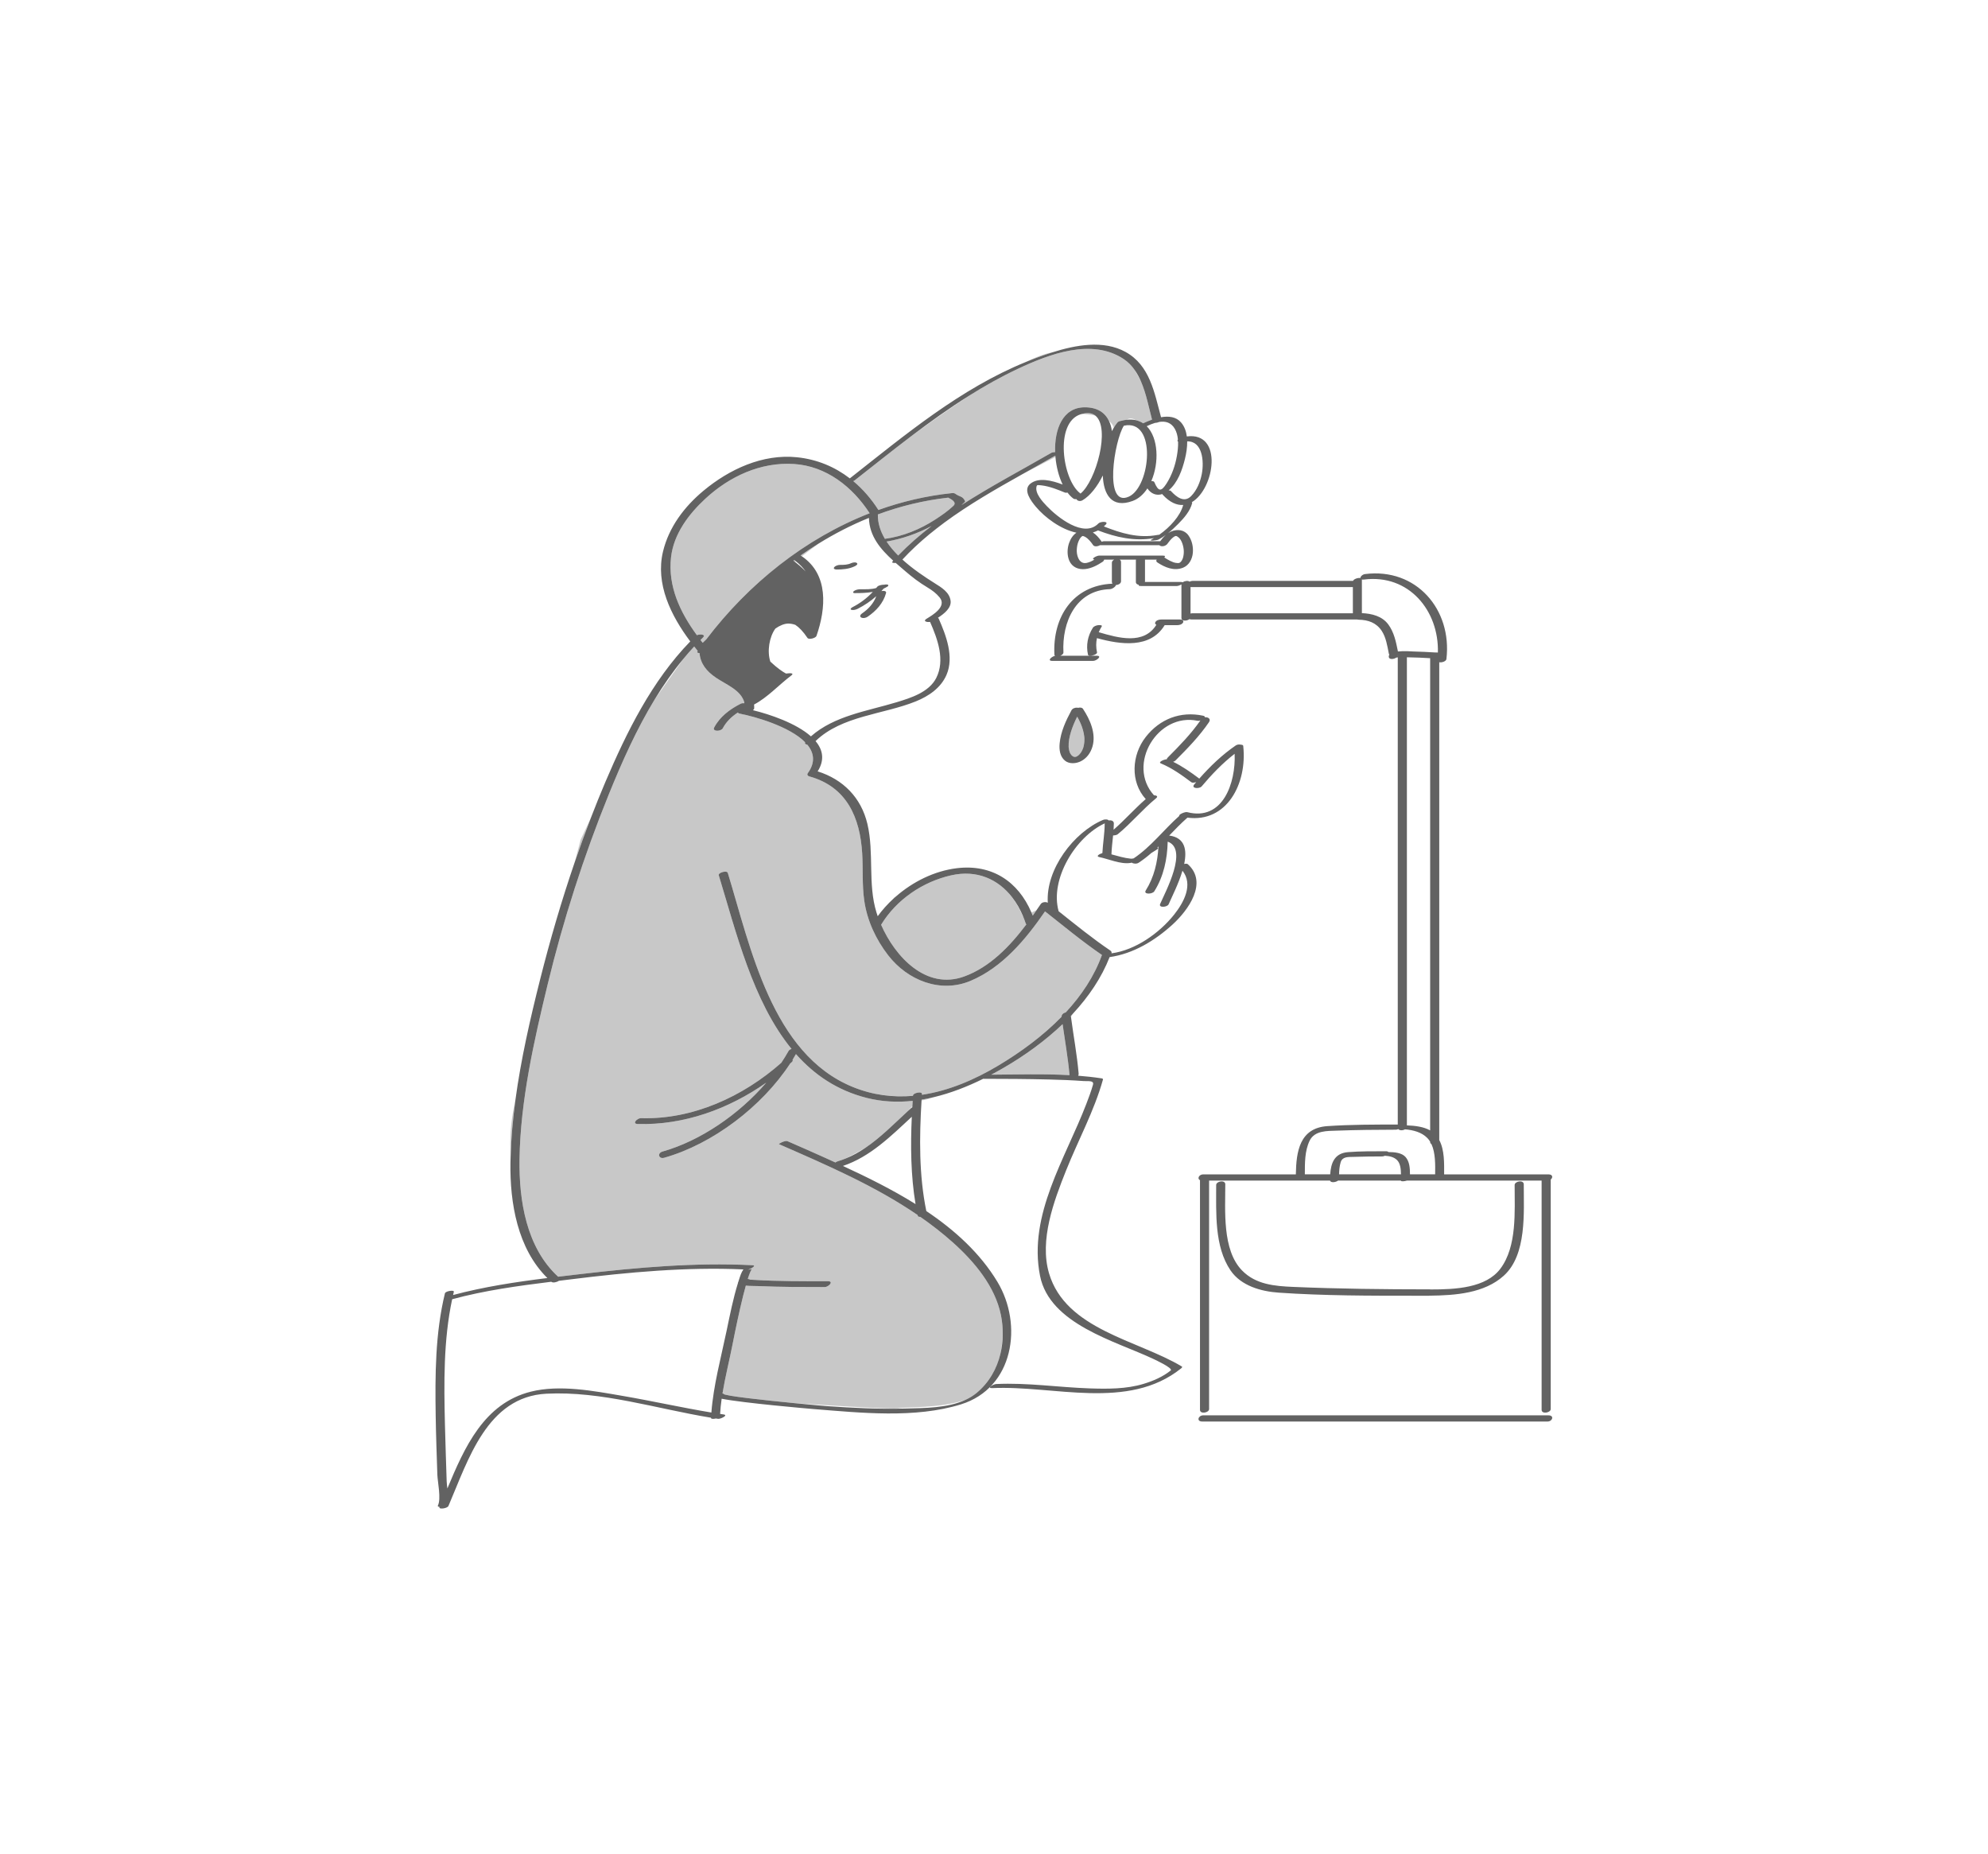 <?xml version="1.0" standalone="no"?>
<svg version="1.1" id="Layer_1" xmlns="http://www.w3.org/2000/svg" xmlns:xlink="http://www.w3.org/1999/xlink" x="0px" y="0px" width="590px" height="550px" viewBox="0 0 595.28 595.28" enable-background="new 0 0 595.28 595.28" xml:space="preserve">
<path id="color_x5F_2" fill="#c8c8c8" d="M168.133,262.696c-1.828,4.732-3.566,9.501-5.211,14.306
	c1.222-4.629,1.965-7.407,1.965-7.407L168.133,262.696z M233.482,179.86c-0.091,0.067-0.182,0.135-0.271,0.203
	c0.13,0.096,0.281,0.21,0.441,0.334c0.087-0.068,0.173-0.136,0.261-0.204C233.768,180.083,233.634,179.967,233.482,179.86z
	 M235.516,178.393c0.022,0.01,0.048,0.017,0.067,0.03c0.112,0.072,0.216,0.149,0.325,0.223c1.763-1.36,3.58-2.741,5.351-4.052
	C239.31,175.803,237.393,177.066,235.516,178.393z M281.672,167.839c-1.65,1.217-3.264,2.474-4.838,3.773L281.672,167.839z
	 M143.554,354.927c-1.202,5.612-1.484,11.194-1.183,16.538c0.174-6.034,0.72-12.108,1.538-18.18
	C143.788,353.842,143.668,354.392,143.554,354.927z M303.449,288.135c-4.504-5.785-11.297-8.898-19.59-7.023
	c-9.145,2.068-17.592,7.819-22.483,15.875c4.558,10.388,14.512,20.999,26.644,16.623c8.249-2.976,14.682-9.662,20.017-16.75
	c-0.102-0.093-0.184-0.208-0.23-0.352c-0.254-0.779-0.538-1.538-0.847-2.279l-0.072,0.032
	C306.887,294.261,305.801,291.374,303.449,288.135z M311.292,292.303l-1.631,0.725c0.144,0.338,0.296,0.668,0.431,1.016
	C310.506,293.46,310.891,292.884,311.292,292.303z M325.788,132.966c1.515,0.005,3.059,0.216,4.427,0.52
	C329.19,132.656,327.74,132.411,325.788,132.966z M257.458,166.323c-0.047,0.019-0.093,0.04-0.14,0.059
	c0.049,0.004,0.098,0.007,0.145,0.011C257.462,166.37,257.459,166.347,257.458,166.323z M265.554,288.261l-0.162,0.284
	c0.216-0.197,0.44-0.385,0.66-0.578C265.73,288.154,265.554,288.261,265.554,288.261z M252.438,154.508
	c3.089,2.577,5.792,5.705,8.072,9.267c7.557-2.705,15.44-4.561,23.562-5.408c0.53-0.055,0.837,0.005,0.984,0.124
	c0.058,0.018,0.109,0.041,0.152,0.072c1.575,1.147,2.309,0.625,3.163,2.412c0.004,0.114-0.043,0.204-0.14,0.272
	c-0.345,0.329-0.699,0.648-1.055,0.967c9.399-6.062,19.418-11.327,28.842-16.767c0.284-0.164,0.791-0.253,1.257-0.26
	c-0.246-7.317,2.423-14.373,9.512-14.384c4.075-0.006,6.532,1.74,7.797,4.396c0.843,0.661,1.307,1.43,1.552,2.123
	c0.385-0.655,0.784-1.233,1.196-1.688c0.244-0.27,0.717-0.433,1.197-0.486c0.049-0.016,0.082-0.039,0.135-0.053
	c0.584-0.147,1.137-0.236,1.671-0.293c0.018-0.013,0.034-0.028,0.052-0.041c0.873-0.654,1.936-0.357,2.855,0.186
	c0.855,0.2,1.627,0.534,2.311,0.987c0.856-0.401,1.823-0.817,2.849-1.176c-1.009-3.822-1.86-8.347-3.559-12.273
	c-0.635-1.243-1.283-2.447-1.924-3.54c-0.993-1.443-2.192-2.707-3.685-3.685c-10.218-6.701-23.783-1.578-33.854,3.152
	c-5.503,2.584-10.759,5.543-15.854,8.744c-6.353,4.206-12.804,8.781-18.392,12.862c-6.169,4.678-12.224,9.528-18.323,14.312
	C252.729,154.393,252.596,154.453,252.438,154.508z M237.717,248.876c-0.014-0.049-0.025-0.098-0.023-0.15
	c-0.023-0.11,0.008-0.242,0.126-0.406c2.535-3.505,2-6.567-0.14-9.163c-0.531-0.081-0.895-0.338-0.699-0.773
	c-5.036-5.138-16.242-8.288-21.014-9.203c-0.392-0.075-0.551-0.216-0.564-0.385c-1.999,1.297-3.748,2.936-4.882,5.084
	c-0.559,1.058-3.496,1.138-2.754-0.268c1.832-3.469,5.022-5.835,8.452-7.59c0.397-0.203,0.806-0.235,1.153-0.163
	c0.029-0.076,0.059-0.151,0.087-0.228c-1.097-4.04-5.765-5.715-9.135-8c-3.045-2.065-4.99-4.497-5.271-7.903
	c-0.554-0.004-0.926-0.173-0.631-0.591c0.023-0.033,0.047-0.064,0.07-0.097c-0.02-0.02-0.043-0.036-0.062-0.058
	c-0.366-0.445-0.73-0.902-1.094-1.362c-1.252,1.34-2.448,2.729-3.614,4.144l-9.012,12.754c-5.926,9.731-10.633,20.307-14.836,30.674
	c-8.004,19.739-14.572,40.169-19.588,60.871c-4.402,18.165-8.771,37.414-9.056,56.188c-0.2,13.292,2.175,28.363,12.401,37.762
	c2.531-0.302,5.056-0.596,7.563-0.888c18.056-2.101,36.348-3.709,54.536-2.824c0.005,0,0.01-0.001,0.015-0.001
	c0,0-0.001,0.001-0.002,0.002c0.106,0.005,0.214,0.008,0.32,0.013c1.542,0.078-0.879,1.397-1.504,1.413
	c1.884-0.047,1.337-0.654,0.732,0.894c-0.252,0.644-0.487,1.292-0.694,1.952c-0.017,0.053-0.03,0.106-0.047,0.16
	c0.214,0.021,0.414,0.062,0.582,0.134c0.065,0.028,0.114,0.06,0.162,0.092c0.443,0.03,0.888,0.045,1.315,0.07
	c7.891,0.472,15.818,0.429,23.719,0.436c1.961,0.002,0.162,1.868-1.068,1.867c-7.055-0.006-14.123,0.006-21.174-0.306
	c-1.287-0.057-2.771-0.003-4.166-0.154c-0.3,1.067-0.586,2.137-0.853,3.213c-1.292,5.229-2.4,10.503-3.439,15.788
	c-0.997,5.075-2.343,10.376-3.206,15.646c0.224,0.01,0.368,0.047,0.36,0.111c-0.077,0.62,13.009,2.031,22.74,2.983
	c14.899,1,31.558,2.007,33.362,1.646c2.458-0.492,13.616,0.1,21.713-2.763c1.227-0.581,2.381-1.278,3.424-2.14
	c4.002-3.304,6.518-7.756,7.679-12.601c0.398-1.987,0.652-4.071,0.748-6.2c0.02-2.069-0.17-4.15-0.585-6.195
	c-1.874-9.229-8.471-17.097-15.32-23.245c-3.354-3.01-6.896-5.757-10.57-8.316c-0.427,0.011-0.766-0.088-0.821-0.346
	c-0.019-0.084-0.033-0.17-0.052-0.255c-13.747-9.405-29.344-16.108-44.535-22.753c-0.226-0.099,1.97-1.297,2.736-0.962
	c3.779,1.653,7.563,3.298,11.321,4.996c1.347,0.608,2.71,1.226,4.082,1.853c0.176-0.149,0.39-0.285,0.694-0.373
	c0.907-0.261,1.785-0.583,2.648-0.933c1.742-0.888,3.995-2.077,6.214-3.362c4.976-3.363,9.337-7.82,13.71-11.849
	c0.537-0.586,1.023-1.122,1.439-1.582c0.032-0.565,0.064-1.13,0.1-1.692c-4.889,0.516-9.839,0.294-14.757-0.947
	c-9.521-2.402-16.871-7.46-22.734-14.075c-0.353,0.62-0.713,1.237-1.094,1.851c0.129,0.18,0.085,0.426-0.261,0.743
	c-0.165,0.151-0.339,0.294-0.506,0.444c-9.049,13.844-24.932,25.879-40.457,30.256c-1.787,0.504-2.316-1.497-0.535-1.999
	c12.1-3.411,24.53-11.899,33.318-22.127c-12.045,8.474-26.48,13.711-41.285,13.282c-1.965-0.057-0.18-1.91,1.066-1.874
	c16.607,0.481,32.758-6.903,45.049-17.787c0.826-1.248,1.615-2.505,2.316-3.777c0.179-0.324,0.553-0.549,0.973-0.676
	c-12.479-15.24-17.857-37.752-23.372-55.749c-0.267-0.869,2.621-1.681,2.898-0.776c7.304,23.838,14.126,58.096,40.099,68.725
	c6.449,2.64,12.968,3.427,19.385,2.873c0.004-0.048,0.007-0.097,0.01-0.145c0.053-0.792,2.94-1.412,2.875-0.443
	c-0.006,0.083-0.011,0.167-0.016,0.25c8.561-1.267,16.897-4.812,24.603-9.427c7.099-4.251,14.244-9.464,20.271-15.641
	c-0.077-0.704,0.615-1.232,1.345-1.412c5.019-5.425,9.138-11.563,11.615-18.431c-6.345-4.336-12.251-9.245-18.286-13.993
	c-6.184,8.991-13.689,17.997-23.924,22.306c-9.676,4.074-20.207-0.157-26.425-8.162c-3.951-5.087-6.802-11.181-7.716-17.598
	c-0.715-5.018-0.366-10.021-0.658-15.061c-0.669-11.581-4.944-21.517-16.973-24.832c-0.291-0.08-0.46-0.2-0.553-0.337
	c-0.145-0.05-0.229-0.079-0.229-0.079S237.616,248.913,237.717,248.876z M274.369,353.428c0.91-0.156,2.218-0.464,3.852-1.06
	c-1.272,0.302-2.551,0.576-3.836,0.787C274.379,353.246,274.374,353.337,274.369,353.428z M282.947,159.817
	c-7.814,0.873-15.379,2.714-22.612,5.39c-0.052,2.786,0.816,5.406,2.256,7.836c5.74-0.758,11.388-3.07,16.225-6.229
	c2.019-1.319,4.038-2.698,5.786-4.37C285.795,161.303,283.95,160.359,282.947,159.817z M306.719,152.3l10.66-5.535
	c-0.014-0.15-0.033-0.3-0.044-0.451C313.856,148.316,310.296,150.295,306.719,152.3z M322.321,326.255
	c0.013,0.103,0.028,0.206,0.042,0.309c0.203-0.325,0.434-0.693,0.696-1.114C322.813,325.718,322.573,325.992,322.321,326.255z
	 M300.842,342.866c-1.336,0.775-2.698,1.531-4.083,2.264c8.29-0.053,16.788-0.32,25.141,0.149c-0.483-5.5-1.461-10.913-2.226-16.372
	C313.918,334.396,307.357,339.086,300.842,342.866z M233.366,149.008c-10.673-0.676-20.685,3.982-28.423,11.131
	c-5.37,4.96-10.203,11.346-11.043,18.836c-1.048,9.337,2.939,17.688,8.302,25.011c1.016-0.425,3.01-0.274,1.946,0.759
	c-0.266,0.258-0.518,0.53-0.779,0.792c0.231,0.3,0.463,0.6,0.698,0.896c0.285-0.275,0.68-0.655,1.178-1.134
	c13.554-17.828,31.691-32.375,52.454-40.472C252.205,156.365,243.781,149.667,233.366,149.008z M316.187,113.21
	c-0.103,0.018-0.196,0.032-0.3,0.05c-2.088,0.36-4.844,1.429-8.025,2.989c1.111-0.453,2.224-0.901,3.354-1.317
	C312.785,114.353,314.455,113.762,316.187,113.21z M266.862,178.398c3.313-3.424,6.919-6.558,10.726-9.473
	c-4.526,2.421-9.435,4.14-14.447,4.996C264.184,175.5,265.457,176.995,266.862,178.398z M322.355,235.046
	c-0.459,1.538-0.811,3.16-0.742,4.774c0,0.013,0,0.018,0.001,0.025c0.001,0.012,0.001,0.02,0.003,0.037
	c0.006,0.063,0.01,0.125,0.017,0.187c0.013,0.12,0.026,0.24,0.045,0.359c0.034,0.222,0.077,0.442,0.136,0.659
	c0.057,0.212,0.124,0.423,0.209,0.626c0.025,0.061,0.054,0.12,0.081,0.179c0.024,0.046,0.054,0.101,0.07,0.127
	c0.096,0.158,0.2,0.311,0.32,0.451c0.053,0.062,0.106,0.122,0.163,0.179c0.011,0.011,0.01,0.01,0.018,0.018
	c0.121,0.099,0.247,0.191,0.385,0.267c0.02,0.011,0.047,0.024,0.074,0.038c0.028,0.011,0.057,0.024,0.085,0.034
	c0.067,0.023,0.136,0.043,0.204,0.061c0.064,0.006,0.151,0.01,0.225,0.013c0.061-0.004,0.12-0.01,0.18-0.017
	c0.071-0.017,0.149-0.035,0.21-0.052c0.069-0.029,0.138-0.059,0.204-0.092c0.044-0.021,0.086-0.045,0.129-0.068
	c0.012-0.007,0.023-0.015,0.033-0.021c0.156-0.104,0.308-0.215,0.451-0.336c0.001-0.001,0.001-0.001,0.002-0.002
	c0.068-0.065,0.135-0.131,0.2-0.2c0.146-0.154,0.284-0.314,0.412-0.483c0.013-0.017,0.019-0.024,0.027-0.036
	c0.001-0.002,0.001-0.002,0.003-0.004c0.059-0.086,0.115-0.173,0.168-0.262c0.237-0.393,0.438-0.808,0.593-1.239
	c0.009-0.025,0.025-0.073,0.038-0.114c0.008-0.023,0.016-0.047,0.022-0.07c0.034-0.116,0.067-0.232,0.096-0.349
	c0.06-0.243,0.111-0.489,0.149-0.736c0.086-0.56,0.125-1.126,0.111-1.692c-0.002-0.079-0.004-0.157-0.007-0.235
	c-0.003-0.036-0.005-0.074-0.006-0.09c-0.011-0.151-0.024-0.302-0.042-0.453c-0.036-0.315-0.082-0.628-0.143-0.94
	c-0.138-0.712-0.328-1.415-0.568-2.1c-0.43-1.225-0.938-2.272-1.559-3.329C323.551,231.787,322.82,233.488,322.355,235.046z"></path>
<path id="color_x5F_1" d="M263.397,188.387c-0.402,0.247-0.812,0.464-1.227,0.655c-0.225,0.267-0.456,0.526-0.691,0.781
	c0.827-0.174,1.667-0.012,1.485,0.646c-0.903,3.268-3.175,5.722-5.924,7.6c-0.544,0.372-1.453,0.574-2.061,0.237
	c-0.621-0.345-0.205-0.974,0.219-1.262c2.063-1.41,3.773-3.229,4.623-5.576c-1.779,1.592-3.779,2.927-5.932,4.03
	c-0.566,0.29-1.398,0.532-2.033,0.345c-0.647-0.19,0.058-0.708,0.33-0.848c2.47-1.265,4.654-2.908,6.529-4.906
	c-1.899,0.34-3.867,0.387-5.839,0.388c-0.583,0-0.626-0.399-0.186-0.693c0.595-0.396,1.346-0.549,2.049-0.549
	c1.635-0.001,3.452,0.087,5.06-0.397c0.125-0.154,0.266-0.29,0.387-0.447c0.281-0.364,1.471-0.649,2.186-0.618
	c0.28-0.059,0.563-0.094,0.839-0.077C263.753,187.729,263.887,188.087,263.397,188.387z M253.621,180.841
	c-0.44-0.408-1.434-0.184-1.901,0.034c-1.129,0.525-2.263,0.533-3.487,0.535c-0.639,0-1.506,0.232-1.921,0.759
	c-0.426,0.54,0.361,0.729,0.753,0.729c1.984-0.001,3.929-0.157,5.753-1.004C253.082,181.77,254.09,181.277,253.621,180.841z
	 M326.023,172.153c0.003-0.001,0.008-0.002,0.012-0.003c0.001,0,0.002-0.001,0.004-0.001c-0.004,0-0.008,0.001-0.011,0.002
	C326.027,172.15,326.024,172.152,326.023,172.153z M352.463,200.768c1.332,0,2.665,0,3.997,0c0.674,0,1.527-0.198,1.903-0.827
	c0.348-0.584-0.294-0.99-0.823-0.99c-2.054,0-4.107,0-6.161,0c-0.674,0-1.527,0.198-1.902,0.827
	c-0.237,0.397-0.014,0.708,0.318,0.869c-4.039,6.5-12.162,4.255-18.506,2.383c0.263-0.635,0.582-1.256,0.964-1.861
	c0.319-0.504-1.062-0.416-1.19-0.396c-0.598,0.096-1.34,0.316-1.681,0.856c-1.655,2.619-2.218,5.598-1.553,8.628
	c0.167,0.76,3.077,0.037,2.898-0.776c-0.343-1.558-0.335-3.081-0.024-4.547C338.34,207.037,347.848,208.357,352.463,200.768z
	 M323.06,325.451c-0.247,0.267-0.486,0.541-0.738,0.805c0.013,0.103,0.028,0.206,0.042,0.309c0.801,6.099,1.948,12.126,2.466,18.264
	c0.02,0.233-0.049,0.445-0.169,0.633c2.508,0.194,4.998,0.462,7.462,0.837c0.229,0.035,0.603,0.094,0.511,0.418
	c-2.837,10.125-7.947,19.438-11.838,29.167c-3.928,9.82-8.634,22.381-5.475,33.053c5.349,18.075,28.451,21.391,42.649,29.905
	c0.298,0.179-0.108,0.517-0.234,0.617c-17.025,13.653-40.943,5.39-60.644,6.329c-1.932,0.092,0.365-1.27,1.217-1.311
	c10.047-0.479,19.992,1.057,30.014,1.398c5.74,0.195,11.805,0.235,17.355-1.451c3.104-0.942,6.167-2.25,8.719-4.296
	c0.912-0.731-5.306-3.587-5.492-3.675c-12.169-5.76-33.388-11.138-36.482-26.74c-3.883-19.582,8.203-37.735,14.897-55.255
	c0.769-2.011,1.536-4.035,2.117-6.11c0.41-1.463-1.71-1.075-2.93-1.165c-3.727-0.274-7.462-0.416-11.196-0.508
	c-7.045-0.174-14.092-0.216-21.14-0.22c-5.089,2.514-10.453,4.61-15.95,5.915c-1.272,0.302-2.551,0.576-3.836,0.787
	c-0.006,0.091-0.011,0.182-0.016,0.273c-0.72,11.725-0.842,23.984,1.531,35.495c9.132,6.131,17.25,13.471,22.83,22.719
	c8.318,13.788,5.232,34.09-11.684,39.356c-14.765,4.597-32.267,2.711-47.396,1.51c-1.654-0.131-22.503-1.927-29.489-3.313
	c-0.232,1.633-0.402,3.26-0.496,4.874c0.386,0.059,0.771,0.125,1.156,0.182c1.57,0.232-1.042,1.516-1.82,1.4
	c-0.229-0.034-0.459-0.075-0.688-0.11c-0.774,0.198-1.601,0.161-1.584-0.202c0.001-0.017,0.003-0.033,0.004-0.05
	c-17.389-2.84-35.172-8.611-52.858-7.708c-19.073,0.973-25.128,21.298-31.466,36.033c-0.365,0.849-3.197,1.165-2.881,0.429
	c0.014-0.032,0.027-0.064,0.041-0.096c-0.209-0.015-0.393-0.059-0.507-0.164c-0.012-0.01-0.022-0.021-0.034-0.032
	c-0.068-0.063-0.068-0.139-0.026-0.222c-0.002,0-0.005,0.001-0.007,0.002c1.133-2.165-0.082-7.616-0.159-9.956
	c-0.209-6.299-0.435-12.598-0.533-18.9c-0.207-13.148-0.148-26.496,2.968-39.327c0.18-0.743,3.026-1.175,2.861-0.497
	c-0.083,0.343-0.154,0.688-0.234,1.032c9.838-2.63,20.093-4.188,30.281-5.453c-9.575-9.422-12.059-24.072-11.862-37.038
	c0.01-0.642,0.036-1.285,0.054-1.928c0.174-6.034,0.72-12.108,1.538-18.18c1.764-13.087,4.765-26.147,7.924-38.689
	c3.185-12.646,6.853-25.222,11.089-37.594c1.645-4.804,3.383-9.574,5.211-14.306c1.489-3.854,3.021-7.69,4.64-11.485
	c6.896-16.164,14.954-32.497,27.304-45.229c-6.17-8.229-11.257-18.44-8.756-28.851c1.889-7.864,6.854-14.42,13.007-19.539
	c8.289-6.896,18.995-11.884,30.026-10.748c6.459,0.666,12.155,3.074,16.977,6.783c17.75-13.965,35.447-28.788,56.531-37.377
	c1.111-0.453,2.224-0.901,3.354-1.317c1.57-0.58,3.24-1.17,4.972-1.722c7.694-2.449,16.621-4.088,23.693-0.198
	c7.825,4.304,9.271,13.027,11.418,20.973c2.439-0.422,4.841-0.17,6.431,1.679c1.085,1.262,1.637,2.829,1.855,4.49
	c11.727-1.53,8.969,16.841,1.57,21.136c0.117,0.044,0.183,0.11,0.159,0.207c-0.643,2.617-2.648,4.884-4.504,6.755
	c-1.041,1.05-2.141,2.089-3.315,3.025c0.331-0.229,0.679-0.434,1.052-0.594c1.982-0.855,4.253-0.575,5.56,1.263
	c1.125,1.581,1.577,3.656,1.408,5.574c-0.177,2-1.191,4.011-3.151,4.79c-2.884,1.146-5.793-0.071-8.235-1.679
	c-0.43-0.283-0.435-0.617-0.219-0.917c-1.255,0-2.51,0-3.766,0c0,0,0,0,0,0.001c0,2.31,0,4.62,0,6.93
	c0,0.086-0.018,0.167-0.044,0.246c3.837,0,7.675,0,11.511,0c0.335,0,0.536,0.041,0.647,0.105c0.599-0.453,1.706-0.603,2.228-0.199
	c0.242-0.147,0.543-0.245,0.893-0.245c17.195,0,34.391,0,51.587,0c0.267-0.662,1.638-1.052,2.378-0.928
	c-0.006-0.489,0.648-1.163,1.51-1.271c16.396-2.057,27.986,11.348,26.113,27.29c-0.086,0.736-1.474,1.206-2.303,1.029
	c0,51.147,0,102.294,0,153.442c1.714,3.235,1.578,7.456,1.566,11.026c11.168,0,22.335,0,33.503,0c1.458,0,1.476,1.085,0.738,1.652
	c0,24.572,0,49.145,0,73.718c0,1.21-2.926,1.707-2.926,0.258c0-24.546,0-49.093,0-73.639c-14.406,0-28.813,0-43.22,0
	c-0.848,0.276-1.967,0.33-1.968,0.051c0-0.016,0.001-0.035,0.001-0.051c-6.732,0-13.464,0-20.195,0
	c-0.695,0.583-2.385,0.796-2.578,0c-12.949,0-25.898,0-38.849,0c0,24.46,0,48.921,0,73.381c0,1.21-2.926,1.707-2.926,0.258
	c0-24.592,0-49.185,0-73.777c-0.993-0.446-0.319-1.85,1.032-1.85c9.92,0,19.84,0,29.76,0c0.124-7.346,1.21-14.883,10.111-15.495
	c7.515-0.517,15.095-0.501,22.628-0.51c0-49.928,0-99.855,0-149.783c0-0.08,0.015-0.157,0.038-0.23
	c-0.223,0.017-0.383,0.032-0.493,0.044c-0.794,0.577-2.29,0.695-2.419-0.13c-0.049-0.311,0.021-0.573,0.176-0.794
	c-0.082-0.099-0.146-0.216-0.176-0.361c-0.486-2.43-0.894-5.19-2.29-7.298c-1.72-2.597-4.315-3.507-7.36-3.568
	c-0.209-0.004-0.384-0.037-0.538-0.083c-0.021,0.001-0.04,0.005-0.061,0.005c-17.711,0-35.423,0-53.134,0
	c-0.276,0-0.496-0.042-0.674-0.109c-0.778,0.64-2.56,0.729-2.56-0.366c0-3.594,0-7.188,0-10.781c0-0.003,0.001-0.007,0.002-0.011
	c-0.451,0.276-1.091,0.519-1.462,0.519c-3.851,0-7.701,0-11.551,0c-0.72,0-0.854-0.179-0.694-0.404
	c-0.517-0.064-0.931-0.339-0.931-0.89c0-2.31,0-4.62,0-6.93c0-0.088,0.019-0.171,0.047-0.251c-1.749,0-3.498,0-5.246,0
	c0.259,0.161,0.432,0.419,0.432,0.794c0,2.053,0,4.107,0,6.161c0,0.722-0.846,1.172-1.629,1.197
	c-0.086,0.518-1.164,1.308-1.926,1.331c-10.981,0.334-15.448,10.597-14.947,20.288c0.025,0.488-0.444,0.877-1.011,1.1
	c3.892,0,7.782,0,11.674,0c1.96,0-0.032,1.656-1.123,1.656c-4.364,0-8.728,0-13.091,0c-1.808,0-0.254-1.406,0.854-1.625
	c-0.115-0.085-0.193-0.199-0.201-0.355c-0.627-12.146,5.996-22.284,18.646-22.82c-0.113-0.149-0.186-0.333-0.186-0.568
	c0-2.053,0-4.107,0-6.161c0-0.452,0.333-0.794,0.771-0.997c-1.084,0-2.17,0-3.254,0c-0.051,0.273-0.252,0.543-0.502,0.708
	c-1.667,1.098-3.523,2.081-5.536,2.317c-2.203,0.258-4.264-0.591-5.167-2.692c-0.741-1.726-0.678-3.888-0.069-5.645
	c0.481-1.387,1.254-2.569,2.374-3.335c-5.063-1.063-10.175-4.92-13.037-8.331c-1.448-1.726-4.286-5.366-1.789-7.387
	c2.682-2.169,6.957-1.047,10.395,0.252c-1.223-2.536-2.029-5.661-2.314-8.834c-0.014-0.15-0.033-0.3-0.044-0.451
	c-3.479,2.002-7.039,3.981-10.616,5.985c-8.544,4.788-17.18,9.735-25.047,15.539c-1.65,1.217-3.264,2.474-4.838,3.773
	c-3.045,2.514-5.939,5.188-8.611,8.082c3.34,3.038,7.184,5.598,10.363,7.592c2.174,1.363,4.777,2.898,5.117,5.667
	c0.279,2.267-2.034,4.124-4.071,5.434c0.115,0.082,0.209,0.186,0.269,0.321c2.35,5.328,4.988,12.254,2.481,18.026
	c-1.828,4.209-5.737,6.845-9.879,8.517c-10.45,4.217-23.753,4.583-32.181,12.745c2.317,2.745,3.021,5.993,0.678,9.721
	c8.137,2.558,13.975,8.391,15.979,16.89c2.208,9.36,0.065,19.264,2.921,28.459c0.119,0.385,0.25,0.774,0.386,1.165
	c1.486-2.036,3.206-3.945,5.105-5.685c0.216-0.197,0.44-0.385,0.66-0.578c5.541-4.856,12.491-8.276,19.612-9.15
	c11.336-1.392,19.773,4.3,23.997,14.211c0.144,0.338,0.296,0.668,0.431,1.016c0.414-0.583,0.799-1.16,1.2-1.741
	c0.458-0.664,0.929-1.332,1.37-1.987c0.447-0.665,1.637-0.774,2.258-0.41c-0.68-10.786,8.344-22.585,17.675-26.575
	c0.76-0.325,1.753-0.197,1.87,0.148c0.801-0.158,1.682,0.107,1.673,0.967c-0.007,0.673-0.042,1.344-0.089,2.014
	c3.593-3.123,6.738-6.728,10.335-9.846c-5.043-5.535-4.525-14.173-0.003-19.946c4.545-5.801,11.185-8.363,18.426-6.83
	c0.465,0.099,0.604,0.286,0.554,0.5c0.996-0.115,2.067,0.504,1.337,1.577c-3.094,4.542-6.909,8.448-10.781,12.321
	c-0.193,0.193-0.457,0.321-0.744,0.396c3.006,1.471,5.724,3.391,8.413,5.403c3.513-3.976,7.349-7.664,11.739-10.667
	c0.456-0.312,1.188-0.356,1.723-0.213c0.357,0.022,0.623,0.134,0.649,0.368c0.005,0.048,0.008,0.097,0.013,0.145
	c0.004,0.021,0.006,0.042,0.006,0.063c1.253,11.888-5.26,24.51-17.942,22.844c-0.013,0.012-0.021,0.023-0.034,0.035
	c-2.05,1.801-3.939,3.766-5.828,5.727c0.037,0.001,0.076-0.001,0.109,0.003c5.01,0.694,5.647,4.633,4.713,9.113
	c0.487-0.113,0.949-0.125,1.163,0.067c6.577,5.921,0.116,14.805-4.896,19.377c-5.638,5.143-12.573,9.385-20.224,10.463
	C332.179,314.022,328.043,320.07,323.06,325.451z M427.365,210.259c0.034,0.218-0.032,0.418-0.16,0.596
	C427.324,210.715,427.406,210.522,427.365,210.259z M428.369,377.14c-0.018-1.665-0.198-3.494-1.234-4.554
	c-1.012-1.035-2.48-1.332-3.947-1.417c-0.279,0.129-0.566,0.214-0.811,0.215c-3.126,0.006-6.256,0.038-9.38,0.146
	c-1.519,0.053-3.443-0.143-3.999,1.715c-0.381,1.273-0.484,2.58-0.518,3.895C415.109,377.14,421.739,377.14,428.369,377.14z
	 M438.158,367.433c-0.253-0.141-0.422-0.373-0.422-0.718c0-0.023,0-0.046,0-0.068c-0.256-0.419-0.545-0.811-0.885-1.159
	c-1.852-1.895-4.489-2.567-7.188-2.807c-0.682,0.389-1.743,0.435-2.151-0.08c-0.267,0.119-0.539,0.196-0.771,0.197
	c-6.303,0.01-12.616,0.073-18.916,0.304c-3.1,0.113-7.211-0.094-8.814,3.257c-1.572,3.286-1.521,7.183-1.523,10.782
	c2.713,0,5.426,0,8.139,0c0.244-3.606,1.346-6.803,5.747-7.138c4.024-0.306,8.093-0.275,12.128-0.282
	c0.485-0.001,0.727,0.101,0.802,0.254c1.985,0.02,4.345,0.207,5.565,1.633c1.27,1.484,1.385,3.589,1.389,5.533
	c2.694,0,5.39,0,8.084,0C439.383,374.105,439.463,370.254,438.158,367.433z M430.267,211.094c0,50.106,0,100.212,0,150.319
	c2.602,0.088,5.37,0.426,7.47,1.611c0-50.548,0-101.096,0-151.644c-1.166-0.07-2.333-0.138-3.5-0.186
	c-1.322-0.055-2.646-0.097-3.971-0.111C430.266,211.087,430.267,211.09,430.267,211.094z M415.813,196.902
	c3.173,0.155,6.483,0.939,8.479,3.632c1.854,2.504,2.472,5.575,3.072,8.569c0.008,0.039,0.004,0.075,0.008,0.113
	c2.028-0.22,4.476-0.007,5.107,0.01c2.281,0.061,4.563,0.163,6.841,0.31c0.238,0.015,0.56,0.012,0.903,0.016
	c0.373-13.381-9.269-25.248-23.727-23.435c-0.288,0.036-0.51,0.025-0.685-0.014C415.813,189.703,415.813,193.303,415.813,196.902z
	 M360.771,197.054c0.182-0.066,0.384-0.107,0.606-0.107c17.179,0,34.358,0,51.538,0c0-2.803,0-5.605,0-8.408
	c-17.276,0-34.555,0-51.831,0c-0.113,0-0.217-0.008-0.313-0.021C360.771,191.364,360.771,194.209,360.771,197.054z M335.367,274.373
	c2.058,0.549,4.146,1.196,6.205,1.389c0.293,0.027,0.614-0.019,0.949-0.109c5.602-3.757,9.646-9.2,14.656-13.645
	c-0.384-0.389,1.81-1.376,2.529-1.19c11.48,2.972,15.632-9.478,15.229-18.737c-3.932,3.046-7.387,6.66-10.592,10.465
	c-0.722,0.856-3.516,0.714-2.369-0.646c0.207-0.246,0.419-0.486,0.628-0.73c-0.6,0.2-1.257,0.277-1.568,0.043
	c-3.105-2.327-6.224-4.559-9.827-6.06c-0.901-0.376,0.922-1.26,1.926-1.31c0.022-0.172,0.117-0.364,0.328-0.575
	c3.748-3.749,7.438-7.535,10.477-11.893c-0.328,0.108-0.648,0.158-0.885,0.108c-12.824-2.715-22.915,14.071-14.029,23.917
	c0.815,0.035,1.435,0.346,0.681,0.963c-4.362,3.574-7.958,7.978-12.321,11.551c-0.305,0.25-0.921,0.379-1.488,0.383
	C335.693,270.323,335.433,272.341,335.367,274.373z M318.403,292.645c5.442,4.325,10.832,8.714,16.597,12.613
	c0.404,0.273,0.484,0.596,0.375,0.9c7.667-0.998,15.398-6.509,20.101-12.402c3.222-4.037,6.201-9.726,2.705-14.133
	c-1.25,4.195-3.445,8.482-4.448,10.789c-0.408,0.937-3.307,1.232-2.717-0.127c1.739-3.999,9.1-17.613,2.419-19.992
	c-0.134,5.609-1.284,11.14-4.3,15.941c-0.624,0.993-3.576,1.055-2.752-0.258c2.699-4.296,3.819-9.154,4.08-14.145
	c-0.116,0.113-0.233,0.225-0.351,0.337c0.313,0.131,0.336,0.382-0.337,0.778c-0.522,0.307-1.051,0.645-1.584,0.987
	c-1.295,1.133-2.65,2.2-4.113,3.152c-0.637,0.414-1.702,0.313-2.188-0.051c-0.155,0.033-0.309,0.079-0.466,0.103
	c-3.133,0.476-7.01-1.284-9.98-1.895c-1.173-0.242,0.022-0.988,1.012-1.276c0.155-3.112,0.709-6.195,0.741-9.325
	c0.001-0.08,0.014-0.156,0.033-0.229C323.861,268.719,315.514,282.342,318.403,292.645z M261.376,296.987
	c4.558,10.388,14.512,20.999,26.644,16.623c8.249-2.976,14.682-9.662,20.017-16.75c-0.102-0.093-0.184-0.208-0.23-0.352
	c-0.254-0.779-0.538-1.538-0.847-2.279c-0.934-2.243-2.111-4.297-3.51-6.094c-4.504-5.785-11.297-8.898-19.59-7.023
	C274.715,283.18,266.268,288.931,261.376,296.987z M204.148,204.744c-0.266,0.258-0.518,0.53-0.779,0.792
	c0.231,0.3,0.463,0.6,0.698,0.896c0.285-0.275,0.68-0.655,1.178-1.134c13.554-17.828,31.691-32.375,52.454-40.472
	c-5.494-8.461-13.918-15.159-24.333-15.818c-10.673-0.676-20.685,3.982-28.423,11.131c-5.37,4.96-10.203,11.346-11.043,18.836
	c-1.048,9.337,2.939,17.688,8.302,25.011C203.218,203.561,205.212,203.711,204.148,204.744z M233.913,180.193
	c-0.146-0.11-0.279-0.226-0.431-0.333c-0.091,0.067-0.182,0.135-0.271,0.203c0.13,0.096,0.281,0.21,0.441,0.334
	c0.879,0.676,2.174,1.749,3.479,3.113C236.289,182.297,235.219,181.186,233.913,180.193z M217.691,227.506
	c-0.02,0.007-0.041,0.011-0.062,0.018c0.021,0.002,0.043,0.002,0.063,0.005C217.693,227.521,217.691,227.514,217.691,227.506z
	 M266.061,180.774c-0.76,0.075-1.398-0.042-1.005-0.477c0.071-0.078,0.147-0.151,0.218-0.229c-4.104-3.719-7.621-7.841-7.811-13.675
	c-0.001-0.023-0.004-0.046-0.005-0.07c-0.047,0.019-0.093,0.04-0.14,0.059c-5.574,2.268-10.938,5.033-16.06,8.211
	c-1.949,1.209-3.866,2.473-5.743,3.799c0.022,0.01,0.048,0.017,0.067,0.03c0.112,0.072,0.216,0.149,0.325,0.223
	c8.657,5.855,7.792,16.716,4.702,25.598c-0.237,0.681-2.446,1.28-2.882,0.631c-1.377-2.052-2.688-3.402-3.906-4.204
	c-0.718-0.25-1.479-0.41-2.269-0.41c-1.214,0-2.733,0.616-4.133,1.602c-1.965,2.675-2.71,7.313-1.625,10.613
	c2.235,2.108,3.938,3.238,5.028,3.832c0.292-0.007,0.593-0.03,0.91-0.079c0.515-0.08,1.732-0.007,0.86,0.653
	c-4.245,3.213-7.599,7.036-12.024,9.38c0.036,0.376,0.057,0.763,0.043,1.174c-0.008,0.249-0.168,0.467-0.404,0.644
	c5.445,1.329,13.857,4.167,18.628,8.403c7.513-6.639,18.167-8.124,27.49-10.953c4.551-1.381,10.419-3.2,12.756-7.786
	c2.931-5.754,0.436-12.525-1.977-18.021c-1.063,0.159-2.429-0.224-1.088-1.036c1.891-1.144,6.536-3.881,4.182-6.792
	c-1.095-1.355-2.436-2.34-3.928-3.236c-2.698-1.621-4.831-3.254-7.217-5.303C268.06,182.503,267.05,181.646,266.061,180.774z
	 M277.588,168.925c-4.526,2.421-9.435,4.14-14.447,4.996c1.043,1.58,2.316,3.074,3.722,4.477
	C270.176,174.974,273.781,171.84,277.588,168.925z M284.602,162.444c1.193-1.141-0.651-2.085-1.654-2.627
	c-7.814,0.873-15.379,2.714-22.612,5.39c-0.052,2.786,0.816,5.406,2.256,7.836c5.74-0.758,11.388-3.07,16.225-6.229
	C280.834,165.496,282.854,164.117,284.602,162.444z M330.215,133.486c-1.024-0.83-2.475-1.075-4.427-0.52
	c-0.129,0.037-0.249,0.058-0.382,0.102c-8.393,2.757-5.768,21.105-0.067,25.362c0.038,0.028,0.063,0.058,0.094,0.087
	C330.402,154.459,335.105,137.446,330.215,133.486z M353.4,174.568c-0.421,0.605-1.16,0.917-1.896,0.853
	c-0.244-0.021-0.557-0.141-0.76-0.33c-6.334,0-12.668,0-19.003,0c-0.024,0-0.041-0.002-0.063-0.003
	c-0.7,0.423-1.802,0.543-2.197-0.025c-0.703-1.01-1.514-2.082-2.621-2.676c-0.317-0.17-0.498-0.235-0.77-0.248
	c-0.003,0-0.003,0-0.005,0c-0.008,0.001-0.017,0.002-0.024,0.004c-0.045,0.031-0.167,0.106-0.255,0.165
	c-0.043,0.049-0.252,0.246-0.298,0.3c-0.188,0.223-0.327,0.415-0.548,0.863c-0.368,0.753-0.584,1.519-0.682,2.44
	c-0.095,0.898-0.08,1.678,0.161,2.556c0.197,0.719,0.59,1.497,1.019,1.833c0.416,0.326,0.48,0.368,0.887,0.472
	c0.028,0.007,0.165,0.029,0.203,0.037c0.078,0.01,0.158,0.021,0.237,0.024c0.021,0.001,0.187,0.012,0.509-0.034
	c0.198-0.028,0.902-0.223,1.318-0.408c0.458-0.204,0.892-0.441,1.318-0.693c-1.414-0.124,0.693-1.269,1.495-1.269
	c6.802,0,13.603,0,20.404,0c0.918,0,0.876,0.289,0.491,0.591c0.021,0.011,0.045,0.019,0.064,0.031
	c1.09,0.718,2.571,1.566,3.703,1.727c0.126,0.018,0.806,0.05,0.523,0.062c0.117-0.005,0.234-0.009,0.351-0.024
	c0.02-0.002,0.024-0.002,0.039-0.004c0.002,0,0.002,0,0.004-0.001c0.045-0.012,0.151-0.048,0.195-0.062
	c0.037-0.016,0.075-0.03,0.111-0.048c0.001-0.001,0.002-0.001,0.003-0.001c0.008-0.006,0.01-0.007,0.021-0.015
	c0.054-0.037,0.104-0.076,0.156-0.115c0.016-0.027,0.262-0.265,0.311-0.326c0.017-0.021,0.088-0.105,0.214-0.338
	c0.229-0.425,0.303-0.615,0.398-1.019c0.204-0.86,0.254-1.742,0.145-2.566c-0.208-1.575-0.837-3.386-2.082-4.049
	c-0.249-0.132,0.067-0.021-0.295-0.113c-0.015-0.004-0.019-0.005-0.029-0.008c-0.043-0.004-0.087-0.006-0.131-0.009
	c-0.021,0.001-0.041,0.003-0.063,0.004c-0.021,0.004-0.042,0.009-0.057,0.013c-0.022,0.006-0.03,0.008-0.045,0.012
	c-0.075,0.033-0.15,0.068-0.225,0.105c0.006,0.008-0.402,0.26-0.484,0.324c-0.217,0.17-0.295,0.239-0.522,0.474
	c-0.341,0.352-0.649,0.728-0.944,1.118c-0.011,0.017-0.024,0.035-0.039,0.052C353.563,174.354,353.478,174.458,353.4,174.568z
	 M326.039,172.148c0.006-0.003,0.005-0.002,0.01-0.004c-0.004,0-0.012,0.002-0.015,0.003c-0.002,0.001-0.005,0.002-0.006,0.003
	c-0.109,0.021-0.229,0.059-0.005,0.003c-0.025,0.014-0.051,0.029-0.094,0.052c0.048-0.025,0.082-0.043,0.105-0.055
	c0.004-0.001,0.009-0.002,0.014-0.003C326.045,172.147,326.042,172.147,326.039,172.148z M326.08,172.138c-0.003,0-0.003,0-0.006,0
	c-0.002,0-0.005,0.001-0.007,0.001c-0.002,0.001-0.001,0.001-0.003,0.003C326.069,172.141,326.074,172.14,326.08,172.138z
	 M348.283,173.24c0.242-0.128,0.488-0.266,0.736-0.411c-6.267,1.065-12.135-0.259-17.972-2.49c-0.536,0.277-1.087,0.499-1.652,0.658
	c1.104,0.719,2.03,1.806,2.752,2.841c0.034,0.049,0.053,0.097,0.074,0.145c0.279-0.104,0.551-0.173,0.745-0.173
	c6.021,0,12.042,0,18.063,0c0.533-0.725,1.126-1.436,1.81-2.029c-0.75,0.556-1.53,1.066-2.35,1.5
	C349.983,173.549,347.059,173.888,348.283,173.24z M358.418,162.164c-2.044,0.143-4.299-0.794-6.618-3.318
	c-0.055-0.06-0.086-0.121-0.106-0.183c-1.902,0.625-3.631-0.11-4.783-1.811c-1.228,1.875-2.818,3.328-4.742,4.031
	c-6.776,2.477-9.346-2.143-9.581-8.182c-1.765,3.568-4.103,6.558-6.525,7.961c-0.83,0.48-1.698,0.163-1.948-0.379
	c-0.377,0.052-0.746,0.005-1.011-0.193c-0.666-0.497-1.284-1.144-1.854-1.898c-0.331,0.066-0.636,0.076-0.834-0.005
	c-2.35-0.967-4.807-1.961-7.344-2.294c-0.396-0.052-1.346-0.147-1.517-0.076c-0.017,0.006-0.193,0.156-0.257,0.414
	c-0.543,2.204,1.91,4.836,3.263,6.258c3.371,3.546,11.93,10.475,16.642,5.595c0.625-0.648,3.47-0.792,2.307,0.413
	c-0.19,0.197-0.386,0.38-0.584,0.556c5.541,2.214,11.223,3.9,17.249,2.736c0.24-0.046,0.427-0.07,0.575-0.078
	C354.093,169.345,357.473,165.759,358.418,162.164z M340.967,159.484c7.042-3.218,9.017-25.118-1.607-22.771
	C336.298,141.369,332.767,163.232,340.967,159.484z M353.734,157.464c0.318,0.002,0.596,0.075,0.757,0.25
	c1.736,1.889,4.232,3.869,6.466,1.609c1.861-1.884,2.94-4.554,3.433-7.124c0.782-4.082,0.199-10.593-4.692-10.452
	c0.027,1.934-0.301,3.907-0.719,5.612C358.119,150.866,356.657,155.075,353.734,157.464z M350.764,135.493
	c-0.45,0.189-1.013,0.32-1.452,0.331c-0.903,0.273-1.792,0.652-2.614,1.048c3.763,3.779,4.013,11.792,1.471,17.628
	c0.46-0.03,0.855,0.062,0.979,0.354c1.313,3.117,2.221,3.066,3.918,0.418c1.693-2.642,2.787-5.772,3.32-8.856
	c0.243-1.406,0.441-2.988,0.385-4.538c-0.227-0.185-0.247-0.469-0.055-0.743c-0.116-1.228-0.41-2.415-1.013-3.452
	C354.516,135.643,352.683,135.212,350.764,135.493z M271.134,140.018c-6.169,4.678-12.224,9.528-18.323,14.312
	c-0.082,0.064-0.215,0.124-0.373,0.179c3.089,2.577,5.792,5.705,8.072,9.267c7.557-2.705,15.44-4.561,23.562-5.408
	c0.53-0.055,0.837,0.005,0.984,0.124c0.058,0.018,0.109,0.041,0.152,0.072c1.575,1.147,2.309,0.625,3.163,2.412
	c0.004,0.114-0.043,0.204-0.14,0.272c-0.345,0.329-0.699,0.648-1.055,0.967c9.399-6.062,19.418-11.327,28.842-16.767
	c0.284-0.164,0.791-0.253,1.257-0.26c-0.246-7.317,2.423-14.373,9.512-14.384c4.075-0.006,6.532,1.74,7.797,4.396
	c0.467,0.978,0.775,2.075,0.938,3.259c0.198-0.405,0.404-0.779,0.614-1.136c0.385-0.655,0.784-1.233,1.196-1.688
	c0.244-0.27,0.717-0.433,1.197-0.486c0.049-0.016,0.082-0.039,0.135-0.053c0.584-0.147,1.137-0.236,1.671-0.293
	c1.063-0.113,2.033-0.06,2.907,0.145c0.855,0.2,1.627,0.534,2.311,0.987c0.856-0.401,1.823-0.817,2.849-1.176
	c-1.009-3.822-1.86-8.347-3.559-12.273c-0.543-1.256-1.173-2.45-1.924-3.54c-0.993-1.443-2.192-2.707-3.685-3.685
	c-10.218-6.701-23.783-1.578-33.854,3.152c-5.503,2.584-10.759,5.543-15.854,8.744C283.19,131.133,277.105,135.489,271.134,140.018z
	 M211.746,427.384c1.072-5.139,2.099-10.363,3.664-15.388c-0.019-0.109,0.016-0.221,0.103-0.331c0.069-0.22,0.134-0.442,0.206-0.661
	c0.377-1.15,0.749-2.409,1.43-3.336c-18.394-0.823-36.975,0.897-55.207,3.157c-1.352,0.167-2.709,0.333-4.068,0.5
	c-0.656,0.458-1.934,0.751-2.438,0.308c-0.002-0.001-0.003-0.003-0.005-0.004c-10.68,1.323-21.509,2.805-31.84,5.616
	c-2.806,13.162-2.639,26.905-2.315,40.309c0.146,6.059,0.368,12.115,0.555,18.172c0.018,0.589,0.123,1.411,0.223,2.298
	c5.517-13.25,11.795-27.364,26.857-31.11c9.268-2.305,20.084-0.233,29.289,1.346c9.579,1.643,19.073,3.776,28.661,5.368
	C207.521,444.895,209.977,435.863,211.746,427.384z M271.234,358.643c-6.683,6.2-13.372,12.868-22.125,15.796
	c7.786,3.6,15.822,7.563,23.33,12.247C270.902,377.522,270.811,367.974,271.234,358.643z M321.899,345.279
	c-0.483-5.5-1.461-10.913-2.226-16.372c-5.756,5.489-12.316,10.179-18.832,13.959c-1.336,0.775-2.698,1.531-4.083,2.264
	C305.049,345.077,313.547,344.81,321.899,345.279z M332.317,306.683c-6.345-4.336-12.251-9.245-18.286-13.993
	c-6.184,8.991-13.689,17.997-23.924,22.306c-9.676,4.074-20.207-0.157-26.425-8.162c-3.951-5.087-6.802-11.181-7.716-17.598
	c-0.715-5.018-0.366-10.021-0.658-15.061c-0.669-11.581-4.944-21.517-16.973-24.832c-0.291-0.08-0.46-0.2-0.553-0.337
	c-0.028-0.042-0.054-0.084-0.066-0.129c-0.014-0.049-0.025-0.098-0.023-0.15c-0.023-0.11,0.008-0.242,0.126-0.406
	c2.535-3.505,2-6.567-0.14-9.163c-0.531-0.081-0.895-0.338-0.699-0.773c-5.036-5.138-16.242-8.288-21.014-9.203
	c-0.392-0.075-0.551-0.216-0.564-0.385c-1.999,1.297-3.748,2.936-4.882,5.084c-0.559,1.058-3.496,1.138-2.754-0.268
	c1.832-3.469,5.022-5.835,8.452-7.59c0.397-0.203,0.806-0.235,1.153-0.163c0.029-0.076,0.059-0.151,0.087-0.228
	c-1.097-4.04-5.765-5.715-9.135-8c-3.045-2.065-4.99-4.497-5.271-7.903c-0.554-0.004-0.926-0.173-0.631-0.591
	c0.023-0.033,0.047-0.064,0.07-0.097c-0.02-0.02-0.043-0.036-0.062-0.058c-0.366-0.445-0.73-0.902-1.094-1.362
	c-1.252,1.34-2.448,2.729-3.614,4.144c-3.307,4.007-6.291,8.288-9.012,12.754c-5.926,9.731-10.633,20.307-14.836,30.674
	c-8.004,19.739-14.572,40.169-19.588,60.871c-4.402,18.165-8.771,37.414-9.056,56.188c-0.2,13.292,2.175,28.363,12.401,37.762
	c2.531-0.302,5.056-0.596,7.563-0.888c18.056-2.101,36.348-3.709,54.536-2.824c0.005,0,0.01-0.001,0.015-0.001
	c0,0-0.001,0.001-0.002,0.002c0.106,0.005,0.214,0.008,0.32,0.013c1.542,0.078-0.879,1.397-1.504,1.413
	c1.884-0.047,1.337-0.654,0.732,0.894c-0.252,0.644-0.487,1.292-0.694,1.952c-0.017,0.053-0.03,0.106-0.047,0.16
	c0.214,0.021,0.414,0.062,0.582,0.134c0.065,0.028,0.114,0.06,0.162,0.092c0.443,0.03,0.888,0.045,1.315,0.07
	c7.891,0.472,15.818,0.429,23.719,0.436c1.961,0.002,0.162,1.868-1.068,1.867c-7.055-0.006-14.123,0.006-21.174-0.306
	c-1.287-0.057-2.771-0.003-4.166-0.154c-0.3,1.067-0.586,2.137-0.853,3.213c-1.292,5.229-2.4,10.503-3.439,15.788
	c-0.997,5.075-2.343,10.376-3.206,15.646c0.224,0.01,0.368,0.047,0.36,0.111c-0.077,0.62,13.009,2.031,22.74,2.983
	c5.237,0.512,9.505,0.892,10.22,0.942c8.441,0.6,16.928,1.024,25.393,0.791c6.075-0.167,13.631-0.087,19.463-2.85
	c1.227-0.581,2.381-1.278,3.424-2.14c4.002-3.304,6.518-7.756,7.679-12.601c0.483-2.017,0.729-4.1,0.748-6.2
	c0.02-2.069-0.17-4.15-0.585-6.195c-1.874-9.229-8.471-17.097-15.32-23.245c-3.354-3.01-6.896-5.757-10.57-8.316
	c-0.427,0.011-0.766-0.088-0.821-0.346c-0.019-0.084-0.033-0.17-0.052-0.255c-13.747-9.405-29.344-16.108-44.535-22.753
	c-0.226-0.099,1.97-1.297,2.736-0.962c3.779,1.653,7.563,3.298,11.321,4.996c1.347,0.608,2.71,1.226,4.082,1.853
	c0.176-0.149,0.39-0.285,0.694-0.373c0.907-0.261,1.785-0.583,2.648-0.933c2.192-0.888,4.252-2.036,6.214-3.362
	c4.976-3.363,9.337-7.82,13.71-11.849c0.373-0.342,0.744-0.684,1.117-1.02c0.084-0.075,0.188-0.136,0.301-0.191
	c0.007-0.124,0.015-0.248,0.021-0.372c0.032-0.565,0.064-1.13,0.1-1.692c-4.889,0.516-9.839,0.294-14.757-0.947
	c-9.521-2.402-16.871-7.46-22.734-14.075c-0.353,0.62-0.713,1.237-1.094,1.851c0.129,0.18,0.085,0.426-0.261,0.743
	c-0.165,0.151-0.339,0.294-0.506,0.444c-9.049,13.844-24.932,25.879-40.457,30.256c-1.787,0.504-2.316-1.497-0.535-1.999
	c12.1-3.411,24.53-11.899,33.318-22.127c-12.045,8.474-26.48,13.711-41.285,13.282c-1.965-0.057-0.18-1.91,1.066-1.874
	c16.607,0.481,32.758-6.903,45.049-17.787c0.826-1.248,1.615-2.505,2.316-3.777c0.179-0.324,0.553-0.549,0.973-0.676
	c-12.479-15.24-17.857-37.752-23.372-55.749c-0.267-0.869,2.621-1.681,2.898-0.776c7.304,23.838,14.126,58.096,40.099,68.725
	c6.449,2.64,12.968,3.427,19.385,2.873c0.004-0.048,0.007-0.097,0.01-0.145c0.053-0.792,2.94-1.412,2.875-0.443
	c-0.006,0.083-0.011,0.167-0.016,0.25c8.561-1.267,16.897-4.812,24.603-9.427c7.099-4.251,14.244-9.464,20.271-15.641
	c-0.077-0.704,0.615-1.232,1.345-1.412C325.721,319.688,329.84,313.55,332.317,306.683z M475.731,454.532
	c-36.964,0-73.927,0-110.89,0c-1.606,0-2.265,1.988-0.293,1.988c36.963,0,73.927,0,110.89,0
	C477.045,456.52,477.703,454.532,475.731,454.532z M369.006,380.567c0.021,8.88-0.62,19.729,4.621,27.432
	c3.37,4.951,9.789,6.742,15.445,7.131c14.477,0.995,29.095,0.993,43.623,0.992c0.005,0,0.008,0.001,0.013,0.001
	c0.145,0,0.294,0,0.44-0.001c1.394,0,2.787,0,4.18,0.001c0.088,0,0.172-0.008,0.254-0.02c8.345-0.092,17.557-0.782,23.795-6.403
	c7.473-6.734,6.415-20.418,6.433-29.374c0.003-1.482-2.928-1.01-2.93,0.241c-0.017,8.458,0.816,19.702-4.593,26.888
	c-4.644,6.169-14.406,6.66-22.332,6.647c-0.105-0.016-0.222-0.026-0.35-0.026c-14.611-0.011-29.252-0.165-43.851-0.791
	c-5.956-0.255-12.044-0.748-16.468-5.311c-6.404-6.605-5.331-19.338-5.352-27.648C371.932,378.843,369.002,379.317,369.006,380.567z
	 M326.218,227.64c2.272,3.425,4.275,7.951,3.047,12.13c-0.585,1.988-1.796,3.703-3.661,4.67c-1.536,0.797-3.749,1.012-5.17-0.158
	c-1.613-1.329-1.886-3.51-1.713-5.482c0.328-3.759,2.021-7.396,3.79-10.672c0.344-0.637,1.208-0.93,1.894-0.863
	c0.085,0.008,0.171,0.028,0.256,0.053C325.27,227.152,325.932,227.208,326.218,227.64z M326.678,237.306
	c-0.002-0.079-0.004-0.157-0.007-0.235c-0.003-0.036-0.005-0.074-0.006-0.09c-0.011-0.151-0.024-0.302-0.042-0.453
	c-0.036-0.315-0.082-0.628-0.143-0.94c-0.138-0.712-0.328-1.415-0.568-2.1c-0.43-1.225-0.938-2.272-1.559-3.329
	c-0.803,1.628-1.533,3.33-1.998,4.887c-0.459,1.538-0.811,3.16-0.742,4.774c0,0.013,0,0.018,0.001,0.025
	c0.001,0.012,0.001,0.02,0.003,0.037c0.006,0.063,0.01,0.125,0.017,0.187c0.013,0.12,0.026,0.24,0.045,0.359
	c0.034,0.222,0.077,0.442,0.136,0.659c0.057,0.212,0.124,0.423,0.209,0.626c0.025,0.061,0.054,0.12,0.081,0.179
	c0.024,0.046,0.054,0.101,0.07,0.127c0.096,0.158,0.2,0.311,0.32,0.451c0.053,0.062,0.106,0.122,0.163,0.179
	c0.011,0.011,0.01,0.01,0.018,0.018c0.121,0.099,0.247,0.191,0.385,0.267c0.02,0.011,0.047,0.024,0.074,0.038
	c0.028,0.011,0.057,0.024,0.085,0.034c0.067,0.023,0.136,0.043,0.204,0.061c0.064,0.006,0.151,0.01,0.225,0.013
	c0.061-0.004,0.12-0.01,0.18-0.017c0.071-0.017,0.149-0.035,0.21-0.052c0.069-0.029,0.138-0.059,0.204-0.092
	c0.044-0.021,0.086-0.045,0.129-0.068c0.012-0.007,0.023-0.015,0.033-0.021c0.156-0.104,0.308-0.215,0.451-0.336
	c0.001-0.001,0.001-0.001,0.002-0.002c0.068-0.065,0.135-0.131,0.2-0.2c0.146-0.154,0.284-0.314,0.412-0.483
	c0.013-0.017,0.019-0.024,0.027-0.036c0.001-0.002,0.001-0.002,0.003-0.004c0.059-0.086,0.115-0.173,0.168-0.262
	c0.237-0.393,0.438-0.808,0.593-1.239c0.009-0.025,0.025-0.073,0.038-0.114c0.008-0.023,0.016-0.047,0.022-0.07
	c0.034-0.116,0.067-0.232,0.096-0.349c0.06-0.243,0.111-0.489,0.149-0.736C326.652,238.439,326.691,237.872,326.678,237.306z" fill="#626262"></path>
</svg>